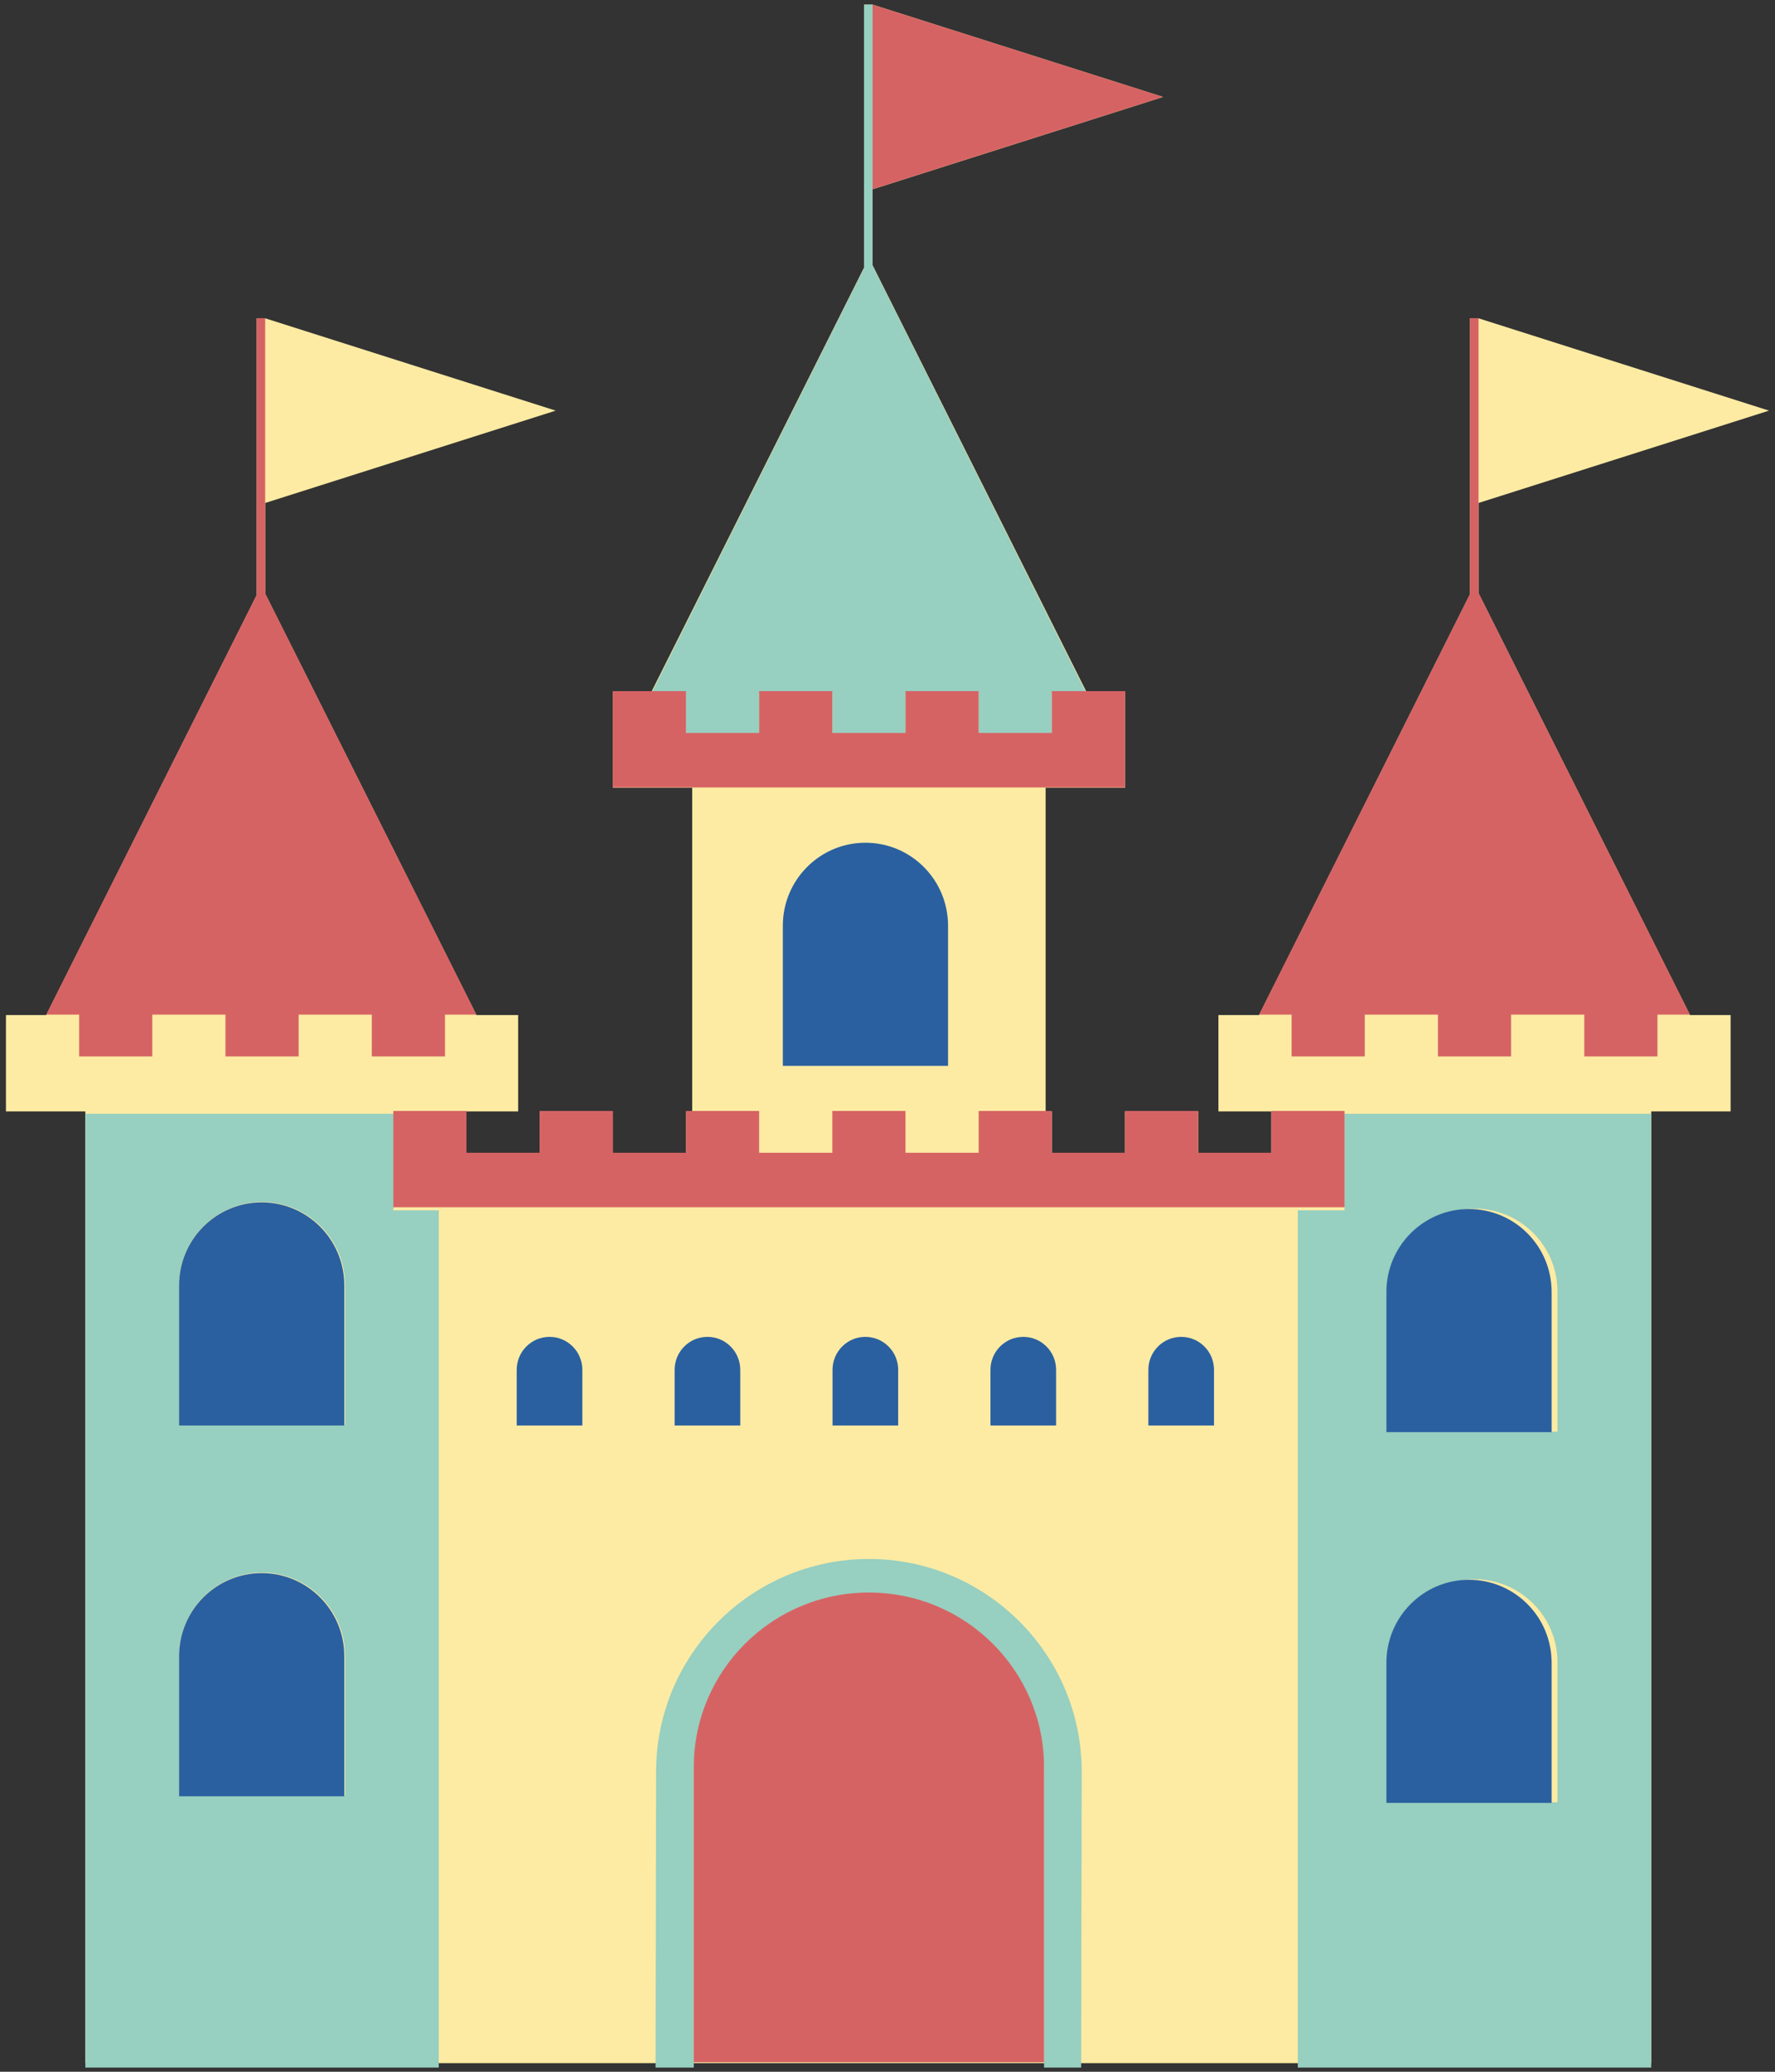 <svg width="192" height="224" viewBox="0 0 192 224" fill="none" xmlns="http://www.w3.org/2000/svg">
<rect x="0" y="0" width="192" height="224" fill="#333333" stroke="none"/>
<g clip-path="url(#clip0_321_2737)">
<path d="M182.804 109.749H187.199V120.169H179.285H178.613V223.07H140.401H140.383H116.951H112.935H75.045H70.911H47.461H9.231V120.169H8.559H0.644V109.749H4.999L27.765 64.349V34.415H28.687L60.109 44.398L28.687 54.382V64.191L51.533 109.749H56.047V120.169H50.458V124.691H58.373V120.169H66.288V124.691H74.203V120.169H74.875V85.178H74.203H66.288V74.759H70.484L93.462 28.936V0.5H94.384L125.806 10.483L94.384 20.466V28.671L117.495 74.758H121.691V85.178H113.776H113.105V120.169H113.776V124.691H121.691V120.169H129.606V124.691H137.521V120.169H131.796V109.749H136.191L159.009 64.246V34.415H159.93L191.353 44.398L159.93 54.382V64.135L182.804 109.749Z" fill="#FDEBA3"/>
<path d="M94.384 28.731L117.494 74.916H113.776V79.448H105.861V74.916H97.947V79.448H90.032V74.916H82.117V79.448H74.202V74.916H70.484L93.462 28.996V0.5H94.383V20.509L94.384 28.731ZM42.544 130.864H47.46V223.543H9.231V120.423H16.474H24.388H32.303H40.218H42.544V130.864ZM37.319 178.996C37.319 174.044 33.302 170.029 28.346 170.029C23.39 170.029 19.372 174.044 19.372 178.996V194.146H37.319V178.996ZM37.319 138.923C37.319 133.971 33.302 129.957 28.346 129.957C23.39 129.957 19.372 133.971 19.372 138.923V154.074H37.319V138.923ZM178.612 120.423V223.542H140.401H140.383V130.864H145.435V120.423H147.625H155.54H163.456H171.37H178.612ZM168.471 179.716C168.471 174.764 164.454 170.749 159.498 170.749C154.541 170.749 150.524 174.764 150.524 179.716V194.866H168.471V179.716ZM168.471 139.642C168.471 134.691 164.454 130.676 159.498 130.676C154.541 130.676 150.524 134.691 150.524 139.642V154.793H168.471V139.642ZM93.989 168.557C81.296 168.557 70.97 178.875 70.97 191.557L70.91 223.542H75.044V191.557C75.044 181.103 83.526 172.627 93.989 172.627C104.452 172.627 112.934 181.103 112.934 191.557V223.542H116.949L117.009 191.557C117.009 178.875 106.682 168.557 93.989 168.557Z" fill="#97CFC0"/>
<path d="M125.807 10.479L94.384 20.458V0.5L125.807 10.479ZM48.133 114.222V109.701H51.533L28.687 64.163V54.358V34.401H27.766V64.321L5 109.701H8.559V114.222H16.474V109.701H24.389V114.222H32.303V109.701H40.218V114.222H48.133ZM159.931 64.107V54.358V34.401H159.009V64.218L136.191 109.702H139.711V114.222H147.625V109.702H155.541V114.222H163.455V109.702H171.37V114.222H179.285V109.702H182.805L159.931 64.107ZM93.99 172.188C83.527 172.188 75.045 180.642 75.045 191.07V222.973H112.934V191.07C112.934 180.642 104.453 172.188 93.99 172.188ZM137.521 120.117V124.637H129.606V120.117H121.691V124.637H113.776V120.117H113.104H105.862V124.637H97.947V120.117H90.032V124.637H82.117V120.117H74.875H74.203V124.637H66.288V120.117H58.373V124.637H50.458V120.117H48.132H42.543V130.531H47.46H50.458H58.373H66.287H74.202H82.117H90.032H97.947H105.862H113.776H121.692H129.606H137.522H140.383H145.436V120.117H139.711H137.521ZM74.875 85.141H82.118H90.032H97.947H105.862H113.104H113.776H121.691V74.727H117.494H113.776V79.247H105.862V74.727H97.947V79.247H90.032V74.727H82.117V79.247H74.203V74.727H70.484H66.288V85.141H74.203H74.875Z" fill="#D66364"/>
<path d="M167.838 179.776V194.931H149.967V179.776C149.967 174.822 153.968 170.806 158.902 170.806C163.837 170.806 167.838 174.822 167.838 179.776ZM158.902 130.721C153.968 130.721 149.967 134.737 149.967 139.69V154.846H167.838V139.69C167.838 134.737 163.837 130.721 158.902 130.721ZM28.308 170.086C23.373 170.086 19.372 174.102 19.372 179.055V194.21H37.243V179.055C37.243 174.102 33.243 170.086 28.308 170.086ZM28.308 130.001C23.373 130.001 19.372 134.017 19.372 138.971V154.126H37.243V138.971C37.243 134.017 33.243 130.001 28.308 130.001ZM93.614 91.117C88.679 91.117 84.678 95.133 84.678 100.087V115.242H102.549V100.087C102.549 95.133 98.549 91.117 93.614 91.117ZM59.441 144.542C57.481 144.542 55.892 146.137 55.892 148.105V154.125H62.991V148.105C62.991 146.137 61.402 144.542 59.441 144.542ZM76.523 144.542C74.563 144.542 72.974 146.137 72.974 148.105V154.125H80.073V148.105C80.073 146.137 78.484 144.542 76.523 144.542ZM93.605 144.542C91.645 144.542 90.055 146.137 90.055 148.105V154.125H97.155V148.105C97.155 146.137 95.566 144.542 93.605 144.542ZM110.687 144.542C108.727 144.542 107.137 146.137 107.137 148.105V154.125H114.237V148.105C114.237 146.137 112.647 144.542 110.687 144.542ZM127.768 144.542C125.808 144.542 124.219 146.137 124.219 148.105V154.125H131.319V148.105C131.319 146.137 129.729 144.542 127.768 144.542Z" fill="#2A60A0"/>
</g>
<defs>
<clipPath id="clip0_321_2737">
<rect width="190.712" height="223.119" fill="white" transform="translate(0.644 0.504)"/>
</clipPath>
</defs>
</svg>
